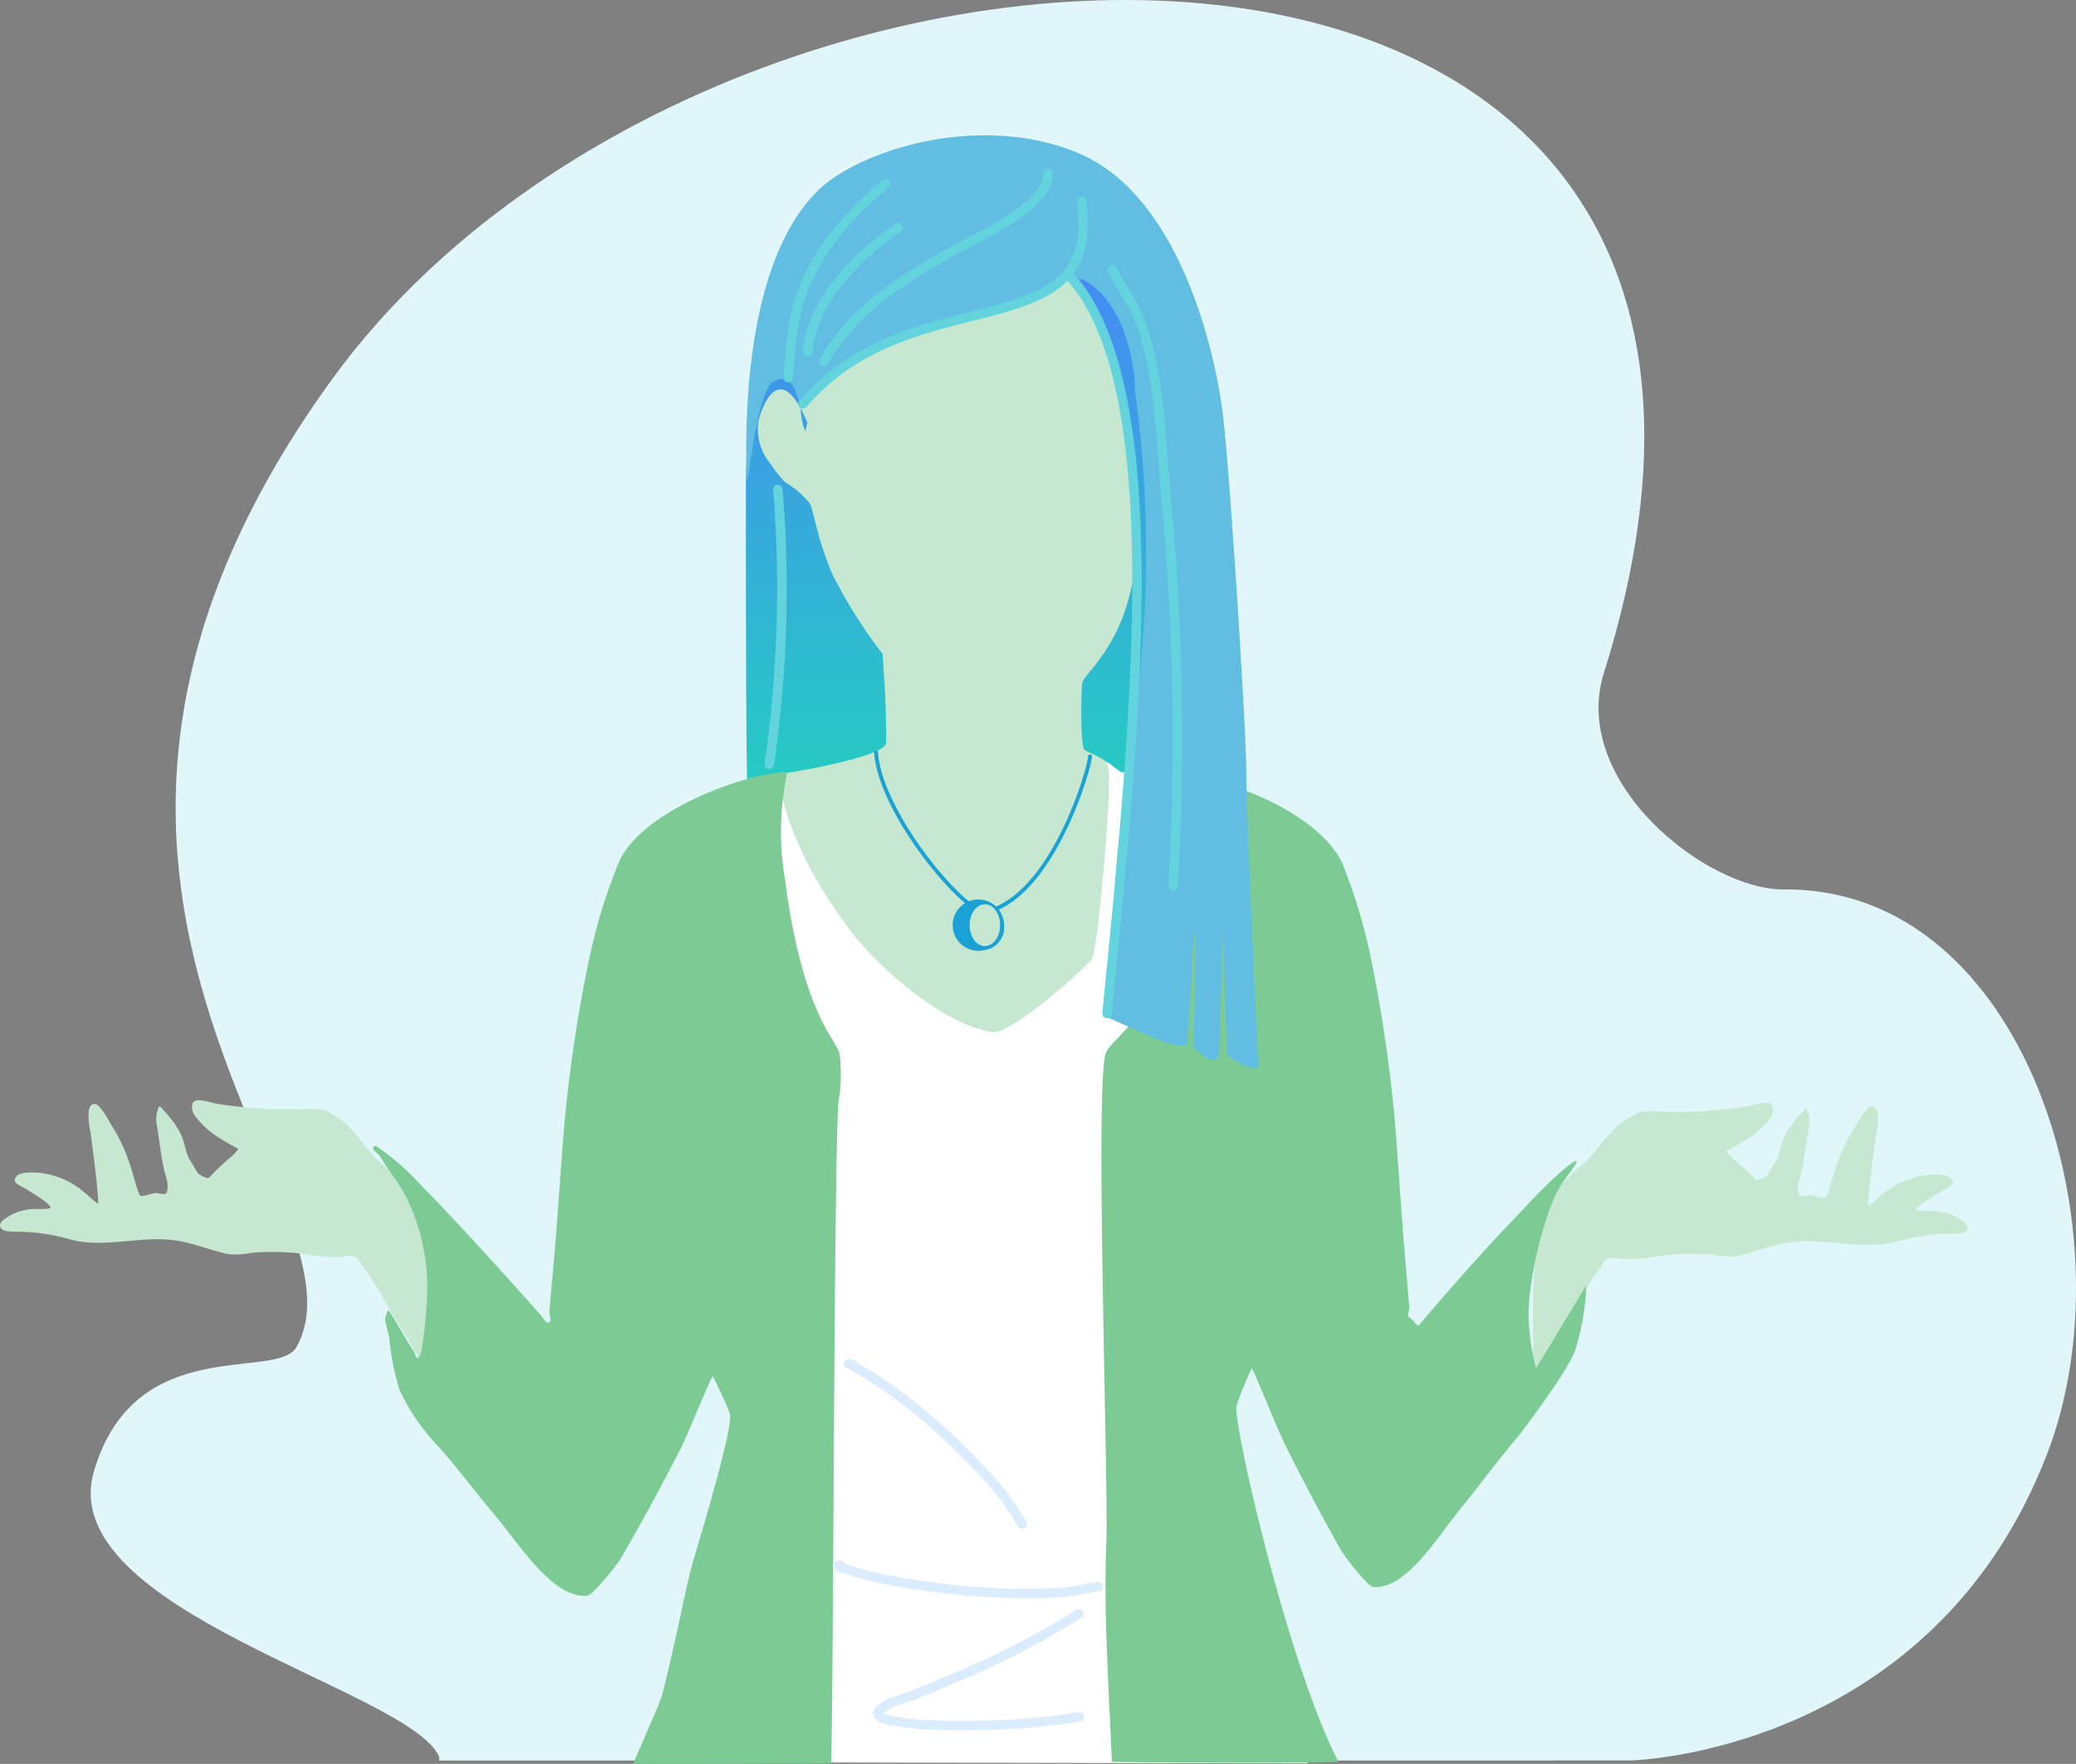 <svg xmlns="http://www.w3.org/2000/svg" xmlns:xlink="http://www.w3.org/1999/xlink" width="201.286" height="171" viewBox="0 0 201.286 171">
  <rect x="0" y="0" width="201.286" height="171" fill="#808080" stroke="none"/>
  <defs>
    <linearGradient id="linear-gradient" x1="0.5" x2="0.5" y2="1" gradientUnits="objectBoundingBox">
      <stop offset="0" stop-color="#4a80fc"/>
      <stop offset="1" stop-color="#22d3bd"/>
    </linearGradient>
  </defs>
  <g id="Group_14093" data-name="Group 14093" transform="translate(-78.662 -26)">
    <g id="Group_14071" data-name="Group 14071" transform="translate(87.459 26)">
      <path id="Path_14710" data-name="Path 14710" d="M134.095,196.682l115.547-.011s29.179-.669,40.373-29.74c8.209-21.318-2.093-54.892-25.5-54.7-7.57.063-20.792-10.468-17.48-21C273.191,8.088,161.109,11.067,123.621,62.9c-35.811,49.515,4.489,79.721-3.357,93.693-1.867,3.326-15.641-1.5-19.628,12.017s30.6,21.2,33.458,27.681Z" transform="translate(-100.317 -26)" fill="#e0f6f8" fill-rule="evenodd"/>
    </g>
    <g id="Group_14072" data-name="Group 14072" transform="translate(150.979 46.408)">
      <path id="Path_14711" data-name="Path 14711" d="M257.4,90.241s-.711,7.952-.711,13.068c0,34.185.173,26.635.173,29.944,0,.319,2.556-1.254,2.944-1.357,2.423-.647,4.989-.955,7.417-1.561,1.988-.5,3.105-2.82,5.055-3.308.382-.1,11.5,3.792,11.755,3.479,1.015-1.269,15.2,1.5,15.087-.09-.438-6.141,3.821-35.36.517-40.648-.273-.438-5.138-12.338-8.225-13.4-5.115-1.767-27.983,16.154-29.837,11.145C260.825,85.488,257.4,90.241,257.4,90.241Z" transform="translate(-256.688 -76.239)" fill-rule="evenodd" fill="url(#linear-gradient)"/>
    </g>
    <g id="Group_14073" data-name="Group 14073" transform="translate(147.928 99.463)">
      <path id="Path_14712" data-name="Path 14712" d="M255.779,209.283c-5.919,0-4.918,11.335-5.791,15.7-1.462,7.311-.626,13.163,0,21.232.364,4.69,2.546,9.385,3.346,14.026,1.079,6.261,1.315,11.794,1.93,18.658a40.094,40.094,0,0,1-.386,7.464c-.611,6.118-1.567,12.267-4.087,17.85-.018.04,55.9.125,55.9.112-.64-1.92-1.1-6.055-1.882-7.926-.942-2.262-1.554-4.657-2.445-6.949-1.02-2.621-1.94-5.264-3.088-7.849a35.046,35.046,0,0,1-3.089-12.1c-.631-10.1,1.418-19.619,3.732-29.339,1.975-8.3,5.171-18.418-2.316-24.836-3.179-2.725-6.743-5.379-10.037-7.849-1.377-1.032-4.335-.524-5.791-.386-4.867.464-9.882.032-14.67,1.029-3.2.667-6.48,1.039-9.651,1.673-.293.059-1.184.1-1.415-.128-.142-.142-.886-1.211-1.159-1.029-.494.329-.4,2.776-.258,3.217Z" transform="translate(-249.177 -206.848)" fill="#fff" fill-rule="evenodd"/>
    </g>
    <g id="Group_14077" data-name="Group 14077" transform="translate(153.873 56.584)">
      <path id="Path_14713" data-name="Path 14713" d="M263.811,104.265l.287-.384Z" transform="translate(-263.811 -102.828)" fill="#502e30" fill-rule="evenodd"/>
      <path id="Path_14714" data-name="Path 14714" d="M270.883,101.289h0Z" transform="translate(-268.01 -101.289)" fill="#502e30" fill-rule="evenodd"/>
      <g id="Group_14074" data-name="Group 14074" transform="translate(6.579 101.16)">
        <path id="Path_14715" data-name="Path 14715" d="M297.324,366.8a.458.458,0,0,1-.4-.242,26.063,26.063,0,0,0-4.034-5.265,57.382,57.382,0,0,0-7.654-6.925,43.151,43.151,0,0,0-4.015-2.666c-.023-.013-.065-.041-.121-.079a2.7,2.7,0,0,0-.679-.388.458.458,0,1,1,.1-.912,2.745,2.745,0,0,1,1.1.54l.078.052a43.814,43.814,0,0,1,4.1,2.722,58.188,58.188,0,0,1,7.776,7.034,26.829,26.829,0,0,1,4.167,5.453.459.459,0,0,1-.4.676Z" transform="translate(-280.007 -350.319)" fill="#dbecff"/>
      </g>
      <g id="Group_14075" data-name="Group 14075" transform="translate(5.659 120.701)">
        <path id="Path_14716" data-name="Path 14716" d="M296.462,402.091a74.738,74.738,0,0,1-9.925-.743,51.621,51.621,0,0,1-5.732-1.048c-.691-.171-1.35-.4-1.989-.619l-.105-.036a1.084,1.084,0,0,0-.161-.032c-.223-.037-.812-.134-.807-.7a.5.5,0,0,1,.153-.348.655.655,0,0,1,.5-.141.462.462,0,0,1,.4.3,1.626,1.626,0,0,1,.211.052l.1.036c.648.223,1.26.434,1.912.6a50.577,50.577,0,0,0,5.633,1.029,64.314,64.314,0,0,0,13.2.615,17.406,17.406,0,0,0,2-.305c.481-.092.957-.183,1.425-.245a.452.452,0,0,1,.515.394.458.458,0,0,1-.394.515c-.451.06-.91.148-1.373.237a18.355,18.355,0,0,1-2.1.319Q298.266,402.09,296.462,402.091Z" transform="translate(-277.743 -398.424)" fill="#dbecff"/>
      </g>
      <g id="Group_14076" data-name="Group 14076" transform="translate(9.453 125.411)">
        <path id="Path_14717" data-name="Path 14717" d="M295.487,421.762c-.642,0-1.293-.007-1.949-.024a29.253,29.253,0,0,1-2.923-.187q-.508-.063-1.016-.132l-.272-.037c-.232-.03-.462-.061-.691-.1a2.51,2.51,0,0,1-.4-.121l-.147-.052c-.666-.217-1-.544-1.009-.972,0-.232-.007-.934,2.392-1.759.193-.065.386-.128.58-.191.209-.067.419-.135.626-.207.28-.1.555-.212.831-.326l.321-.13c.31-.126.621-.252.928-.388l1.352-.592a79.679,79.679,0,0,0,12.646-6.441.458.458,0,1,1,.512.76,80.384,80.384,0,0,1-12.791,6.522l-1.35.591c-.316.139-.634.268-.952.4l-.316.128c-.291.12-.582.24-.878.344-.215.075-.431.145-.647.214-.188.06-.376.121-.563.185a5.283,5.283,0,0,0-1.721.855,1.616,1.616,0,0,0,.323.137c.061.019.121.042.182.064a1.649,1.649,0,0,0,.256.081c.21.041.422.068.635.1l.28.037q.5.068,1.006.131c.961.123,1.965.158,2.831.18,1.937.051,3.834.012,5.6-.037A66.708,66.708,0,0,0,307.03,420a.459.459,0,0,1,.131.908,67.551,67.551,0,0,1-7.978.8C298,421.734,296.763,421.762,295.487,421.762Z" transform="translate(-287.081 -410.02)" fill="#dbecff"/>
      </g>
    </g>
    <g id="Group_14078" data-name="Group 14078" transform="translate(78.662 48.053)">
      <path id="Path_14718" data-name="Path 14718" d="M264.294,99.207c-2.582-6.162-4.3-1.888-4.741-.2a5.3,5.3,0,0,0,1.229,4.271,10.55,10.55,0,0,0,1.355,1.694A9.544,9.544,0,0,1,264.509,107c.357.534.723,3.5,2.235,6.952a47.7,47.7,0,0,0,4.845,7.68l.243,3.849s.164,4.078.084,4.8c-.15,1.35-9.322,2.876-10.067,2.958s.359,7.065,6.726,15.373c2.118,2.763,8.316,8.8,13.669,9.687,1.72.285,8.945-6.151,9.631-7.065.569-.758,1.8-15.258,1.646-17.057a5.643,5.643,0,0,0-.135-1.9c-.29-.581-1.821-1.041-2.219-1.358-.381-.305-.357-5-.226-6.437.094-1.041,5.238-4.342,5.292-14.287A134.722,134.722,0,0,0,293.856,92.3c-1.116-3.72-4.128-6.95-6.98-9.624-2.313-2.168-5.492-2.454-8.54-2.372a21.821,21.821,0,0,0-6.575,1.017c-5.633,2.034-8.393,8.255-8.2,13.826.048,1.4-.063,3.669.542,4.879Z" transform="translate(-186.013 -80.288)" fill="#c6e8d1" fill-rule="evenodd"/>
      <path id="Path_14719" data-name="Path 14719" d="M119.088,313.173c.025.182.043.141-.167-.223s-.414-.745-.63-1.113c-.6-1.014-1.272-1.994-1.855-3.005-.508-.878-.506-.933-1.04-1.78a27.46,27.46,0,0,0-1.557-2.411c-.206-.262-.412-.743-.706-.89a2.812,2.812,0,0,0-1.373,0,13.562,13.562,0,0,1-3.153-.222,24.4,24.4,0,0,0-5.49-.186,8.3,8.3,0,0,1-2.263.148c-1.761-.353-3.356-1.079-5.156-1.335-3.463-.5-6.9.809-10.276-.112a19.126,19.126,0,0,0-5.008-.742c-.435,0-1.625.071-1.743-.519-.092-.459.594-.819.89-1a4.977,4.977,0,0,1,2.571-.681c.2,0,1.435.041,1.435-.135,0-.316-1.375-1.2-2.6-1.929-.248-.148-1-.417-.854-.853.214-.643,1.115-.6,1.633-.63a7.889,7.889,0,0,1,5.082,1.929c.462.357.852.778,1.335,1.113.031.021.05-.108-.089-1.663s-.388-3.366-.615-5.088c-.062-.473-.639-2.931.388-2.931.556,0,1.525,1.93,1.712,2.218,1.869,2.9,2.188,5.929,2.685,6.647.146.211,1.164-.186,1.41-.222.194-.029,1.028.193,1.113.037.369-.676-.033-1.591-.186-2.263-.3-1.3-.466-2.786-.668-4.118a3.1,3.1,0,0,1,.148-2c.1-.151.323.167.446.3,2.575,2.751,1.735,3.7,2.732,5.1.091.128.569,1.01.643,1.06.17.113.835.546,1.055.395a23.763,23.763,0,0,1,1.792-1.739,4.852,4.852,0,0,0,1.048-1.068,3.625,3.625,0,0,1-.37-.186c-.463-.255-.963-.533-1.41-.816a8.446,8.446,0,0,1-2.485-2.262c-.22-.338-.427-1.139.074-1.373.477-.223,1.626.189,2.04.26,1.364.232,2.747.363,4.118.482,1.406.122,2.857.074,4.266.074a7.262,7.262,0,0,1,2.225.112,10.159,10.159,0,0,1,2.253,1.567c.729.729,2.083,2.6,2.846,3.293a18.942,18.942,0,0,1,3.118,3.324,5.4,5.4,0,0,1,1.206,2.8,51.14,51.14,0,0,1,.593,6.789c0,1.5.038,2.99-.037,4.489a4.553,4.553,0,0,1-.446,2.078C119.393,314.449,119.078,313.108,119.088,313.173Z" transform="translate(-78.662 -203.95)" fill="#c6e8d1" fill-rule="evenodd"/>
      <path id="Path_14720" data-name="Path 14720" d="M448.365,309.362c.513-.875.513-.929,1.053-1.773a27.225,27.225,0,0,1,1.579-2.4c.209-.262.417-.741.714-.888a2.9,2.9,0,0,1,1.391,0,13.974,13.974,0,0,0,3.2-.221,25.175,25.175,0,0,1,5.564-.184,8.548,8.548,0,0,0,2.294.147c1.785-.351,3.4-1.074,5.225-1.33,3.511-.493,6.994.806,10.415-.111a19.676,19.676,0,0,1,5.075-.739c.441,0,1.647.07,1.767-.518.092-.457-.6-.816-.9-1a5.121,5.121,0,0,0-2.606-.678c-.206,0-1.455.04-1.455-.134,0-.316,1.394-1.193,2.632-1.921.251-.147,1.012-.415.864-.85-.217-.64-1.129-.592-1.654-.628a8.085,8.085,0,0,0-5.151,1.921c-.468.356-.863.775-1.354,1.108-.031.021-.051-.108.091-1.656s.392-3.352.623-5.068c.063-.471.648-2.919-.393-2.919-.563,0-1.547,1.922-1.736,2.21-1.894,2.889-2.217,5.905-2.721,6.62-.148.21-1.179-.185-1.429-.222-.2-.029-1.042.192-1.128.037-.374-.674.034-1.585.188-2.254.3-1.3.472-2.774.677-4.1a3.029,3.029,0,0,0-.15-2c-.1-.15-.328.166-.451.3-2.611,2.74-1.758,3.686-2.769,5.078-.092.127-.577,1.005-.652,1.055-.171.112-.845.545-1.069.394a23.779,23.779,0,0,0-1.817-1.731,4.906,4.906,0,0,1-1.062-1.064,3.791,3.791,0,0,0,.376-.185c.469-.254.975-.531,1.428-.812a8.513,8.513,0,0,0,2.519-2.254c.223-.336.432-1.135-.075-1.367-.484-.221-1.648.189-2.068.258-1.382.231-2.783.362-4.173.481-1.425.121-2.9.073-4.323.073a7.516,7.516,0,0,0-2.256.111,10.331,10.331,0,0,0-2.283,1.561c-.739.726-2.112,2.592-2.884,3.28a18.962,18.962,0,0,0-3.159,3.311,5.314,5.314,0,0,0-1.222,2.785,50.009,50.009,0,0,0-.6,6.762c0,1.494-.039,2.978.037,4.471.031.614-.267,2.235.093,2.766C445.01,315.652,447.774,310.369,448.365,309.362Z" transform="translate(-295.858 -204.314)" fill="#c6e8d1" fill-rule="evenodd"/>
    </g>
    <g id="Group_14079" data-name="Group 14079" transform="translate(114.84 100.86)">
      <path id="Path_14721" data-name="Path 14721" d="M207.86,210.4a27.175,27.175,0,0,0-.212,10.21c1.7,13.184,5.017,15.6,5.3,17a15.7,15.7,0,0,1-.08,4.461c-.479,3.832-.492,57.622-.74,64.308,0,0-19.223.085-19.192.013,1.468-3.351,2.691-6.153,2.833-6.722,1.489-5.954,2.174-9.948,2.869-12.5.3-1.11,4.185-13.687,3.654-14.749a38.453,38.453,0,0,0-1.62-3.545c-.121-.21-2.4,5.6-3.28,7.281-2.374,4.553-3.013,5.739-5.544,10.168-.568.994-2.867,3.745-3.351,3.794-3.269.327-6.414-4.729-8.9-7.716s-3.246-4.1-5.377-6.569a20.605,20.605,0,0,1-3.924-5.626A24.249,24.249,0,0,1,169.278,265a15.518,15.518,0,0,1-.4-1.673c.072-.288.234-1.043.4-.8.833,1.249,1.525,2.647,2.39,3.9.142.207.161.717.4.637.323-.108.459-1.378.478-1.513.2-1.376.312-2.833.4-4.222a19.776,19.776,0,0,0-2.23-10.276c-.712-1.186-1.592-2.306-2.31-3.5-.2-.329-.85-.637-.637-.956.158-.238.547.179.8.318a24.549,24.549,0,0,1,3.976,3.607c3.457,3.457,10.866,11.724,11.558,12.564.18.218.363.626.637.557.362-.09.044-.744.079-1.115.089-.929.151-1.859.239-2.788.484-5.083.782-10.122,1.195-15.215a142.44,142.44,0,0,1,2.31-15.613,53.414,53.414,0,0,1,3.07-10.1c2.375-4.749,11.068-7.821,14.537-8.355C207.08,210.326,207.886,210.174,207.86,210.4Z" transform="translate(-167.723 -210.285)" fill="#7ccb94" fill-rule="evenodd"/>
      <path id="Path_14722" data-name="Path 14722" d="M215.943,350.883h0Z" transform="translate(-196.355 -293.77)" fill="#7ccb94" fill-rule="evenodd"/>
      <path id="Path_14723" data-name="Path 14723" d="M350.238,211.873c.119,1.08.149,3.293-.662,9.768-1.626,12.982-7.077,15.02-7.614,16.767-1.04,3.38.313,42.127.071,47.618-.268,6.09.264,14.543.547,21.013,0,.064,22.057.186,21.947-.026-5.042-9.816-10.364-33.484-9.856-34.53a34.056,34.056,0,0,1,1.443-3.556c.115-.206,2.433,5.758,3.272,7.413,2.271,4.484,2.88,5.651,5.3,10.012.543.979,2.741,3.688,3.2,3.736,3.126.322,6.133-4.656,8.508-7.6s3.1-4.039,5.141-6.469c.807-.962,2.328-3.017,3.634-4.932a26.476,26.476,0,0,0,2.258-3.733,23.744,23.744,0,0,0,1.147-6.484c-.8,1.23-4.063,6.772-4.889,8.011a24.133,24.133,0,0,1-.7-4.642c-.187-3.089,1.352-10.044,2.947-12.783.68-1.168,2.4-3.145,1.417-2.556-1.671,1-4.967,4.682-5.943,5.687-3.305,3.4-8.4,9.318-9.058,10.144-.171.215-.6-.645-.866-.714-.346-.089-.043-.732-.076-1.1-.085-.914-.144-1.831-.229-2.746-.463-5.005-.747-9.967-1.142-14.982a144.007,144.007,0,0,0-2.209-15.374,53.816,53.816,0,0,0-2.935-9.941C362.025,213.964,350.119,210.793,350.238,211.873Z" transform="translate(-270.947 -211.104)" fill="#7ccb94" fill-rule="evenodd"/>
    </g>
    <g id="Group_14083" data-name="Group 14083" transform="translate(163.414 98.755)">
      <g id="Group_14080" data-name="Group 14080" transform="translate(0 0)">
        <path id="Path_14724" data-name="Path 14724" d="M296.833,220.418a.192.192,0,0,1-.111-.036c-3.079-2.209-9.038-9.91-9.423-15.071a.191.191,0,0,1,.176-.2.188.188,0,0,1,.2.176c.379,5.057,6.236,12.617,9.265,14.788a.191.191,0,0,1-.111.346Z" transform="translate(-287.299 -205.105)" fill="#1aa1d5"/>
      </g>
      <g id="Group_14081" data-name="Group 14081" transform="translate(11.772 0.387)">
        <path id="Path_14725" data-name="Path 14725" d="M316.471,221.14a.191.191,0,0,1-.078-.366c5.7-2.549,8.853-13.523,8.853-14.525a.191.191,0,1,1,.382,0c0,1.025-3.233,12.26-9.08,14.874A.2.2,0,0,1,316.471,221.14Z" transform="translate(-316.279 -206.058)" fill="#1aa1d5"/>
      </g>
      <g id="Group_14082" data-name="Group 14082" transform="translate(8.883 14.526)">
        <path id="Path_14726" data-name="Path 14726" d="M311.024,245.68a2.49,2.49,0,1,1,1.858-2.408A2.189,2.189,0,0,1,311.024,245.68Zm0-4.434c-.813,0-1.475.909-1.475,2.026s.661,2.026,1.475,2.026,1.476-.908,1.476-2.026S311.837,241.246,311.024,241.246Z" transform="translate(-309.167 -240.864)" fill="#1aa1d5"/>
      </g>
    </g>
    <g id="Group_14086" data-name="Group 14086" transform="translate(151.007 39.115)">
      <path id="Path_14727" data-name="Path 14727" d="M256.76,89.928c.055,6.326.6-6.694,2.7-7.8s2.47,2.462,2.47,2.462a22.349,22.349,0,0,1,6.9-5.363c6.22-2.889,14.823-4.763,17.025-6.1,1.224-.745,2.79-1.358,3.96-.627,4.491,2.807,4.777,10.675,4.6,10.33a112.149,112.149,0,0,1,0,31.633,261.35,261.35,0,0,0-2.65,29.337s2.5,1.1,4.626,2.027c2.106.918,3.036.758,3.062.573.164-1.178.342-4.093.5-6.665a29.813,29.813,0,0,1,.349-4.5c.15,2.122-.2,11.407-.2,11.407a5.71,5.71,0,0,0,1.518,1.208.852.852,0,0,0,.988-.277s.455-14.039.445-13.491c-.056,2.782.337,13.346.337,13.346a7.919,7.919,0,0,0,1.634,1.046,2.867,2.867,0,0,0,1.4.219s-1.176-24.284-1.176-28.742c0-4.058-1.633-29.758-2.3-34.852-.85-6.52-4.372-21.038-13.988-25.087-9.358-3.94-20.97-.413-25.127,3.531S256.635,75.8,256.76,89.928Z" transform="translate(-256.756 -58.286)" fill="#61bee2" fill-rule="evenodd"/>
      <g id="Group_14084" data-name="Group 14084" transform="translate(7.067 3.219)">
        <path id="Path_14728" data-name="Path 14728" d="M274.611,85.4a.459.459,0,0,1-.4-.68c3.365-6.082,10.238-9.658,15.762-12.532.791-.411,1.451-.79,2.142-1.226,2.562-1.618,3.835-3.054,3.786-4.272a.458.458,0,0,1,.44-.477h.019a.459.459,0,0,1,.458.44c.1,2.365-3.147,4.412-4.213,5.085-.714.451-1.394.841-2.208,1.265-5.414,2.817-12.152,6.322-15.383,12.162A.459.459,0,0,1,274.611,85.4Z" transform="translate(-274.153 -66.211)" fill="#63d4dd"/>
      </g>
      <g id="Group_14085" data-name="Group 14085" transform="translate(5.482 8.48)">
        <path id="Path_14729" data-name="Path 14729" d="M270.709,92.128a.46.46,0,0,1-.456-.511c.7-6.143,6.536-10.7,9.011-12.377a.458.458,0,1,1,.513.76c-2.37,1.6-7.955,5.957-8.614,11.721A.458.458,0,0,1,270.709,92.128Z" transform="translate(-270.25 -79.162)" fill="#63d4dd"/>
      </g>
    </g>
    <g id="Group_14092" data-name="Group 14092" transform="translate(152.786 43.36)">
      <g id="Group_14087" data-name="Group 14087" transform="translate(3.28 1.712)">
        <path id="Path_14730" data-name="Path 14730" d="M269.67,93.481a.459.459,0,0,1-.349-.757c4.865-5.681,11.4-7.326,16.645-8.647,6.609-1.664,11.384-2.866,10.24-10.6a.459.459,0,1,1,.907-.134c1.265,8.555-4.383,9.977-10.923,11.623-5.388,1.357-11.5,2.895-16.171,8.354A.458.458,0,0,1,269.67,93.481Z" transform="translate(-269.212 -72.951)" fill="#63d4dd"/>
      </g>
      <g id="Group_14088" data-name="Group 14088" transform="translate(1.845)">
        <path id="Path_14731" data-name="Path 14731" d="M266.138,88.458l-.04,0a.459.459,0,0,1-.417-.5c.034-.393.063-.8.093-1.209.335-4.7.752-10.552,9.484-17.906a.459.459,0,1,1,.591.7c-8.436,7.1-8.838,12.741-9.161,17.269-.03.418-.059.826-.093,1.224A.459.459,0,0,1,266.138,88.458Z" transform="translate(-265.679 -68.737)" fill="#63d4dd"/>
      </g>
      <g id="Group_14089" data-name="Group 14089" transform="translate(0 29.632)">
        <path id="Path_14732" data-name="Path 14732" d="M261.6,169.24a.467.467,0,0,1-.074-.006.458.458,0,0,1-.379-.526,119.214,119.214,0,0,0,.83-26.529.458.458,0,1,1,.914-.075,117.568,117.568,0,0,1-.839,26.751A.458.458,0,0,1,261.6,169.24Z" transform="translate(-261.137 -141.684)" fill="#63d4dd"/>
      </g>
      <g id="Group_14090" data-name="Group 14090" transform="translate(33.271 8.336)">
        <path id="Path_14733" data-name="Path 14733" d="M349.393,149.891h-.027a.458.458,0,0,1-.431-.483,246.172,246.172,0,0,0-.648-37.124c-.122-1.286-.219-2.594-.316-3.911-.331-4.493-.674-9.138-2.129-13.311a14.492,14.492,0,0,0-1.534-2.987,21.183,21.183,0,0,1-1.222-2.163.459.459,0,0,1,.83-.392,20.43,20.43,0,0,0,1.171,2.071,15.382,15.382,0,0,1,1.62,3.168c1.5,4.287,1.843,8.994,2.179,13.545.1,1.31.193,2.612.315,3.891a247.151,247.151,0,0,1,.65,37.263A.458.458,0,0,1,349.393,149.891Z" transform="translate(-343.042 -89.257)" fill="#63d4dd"/>
      </g>
      <g id="Group_14091" data-name="Group 14091" transform="translate(29.272 9.103)">
        <path id="Path_14734" data-name="Path 14734" d="M337.143,163.4l-.045,0a.46.46,0,0,1-.413-.5l.325-3.329c2.495-25.458,5.6-57.141-3.7-67.664A.458.458,0,1,1,334,91.3c9.56,10.822,6.435,42.726,3.923,68.36l-.325,3.329A.458.458,0,0,1,337.143,163.4Z" transform="translate(-333.198 -91.147)" fill="#63d4dd"/>
      </g>
    </g>
  </g>
</svg>
